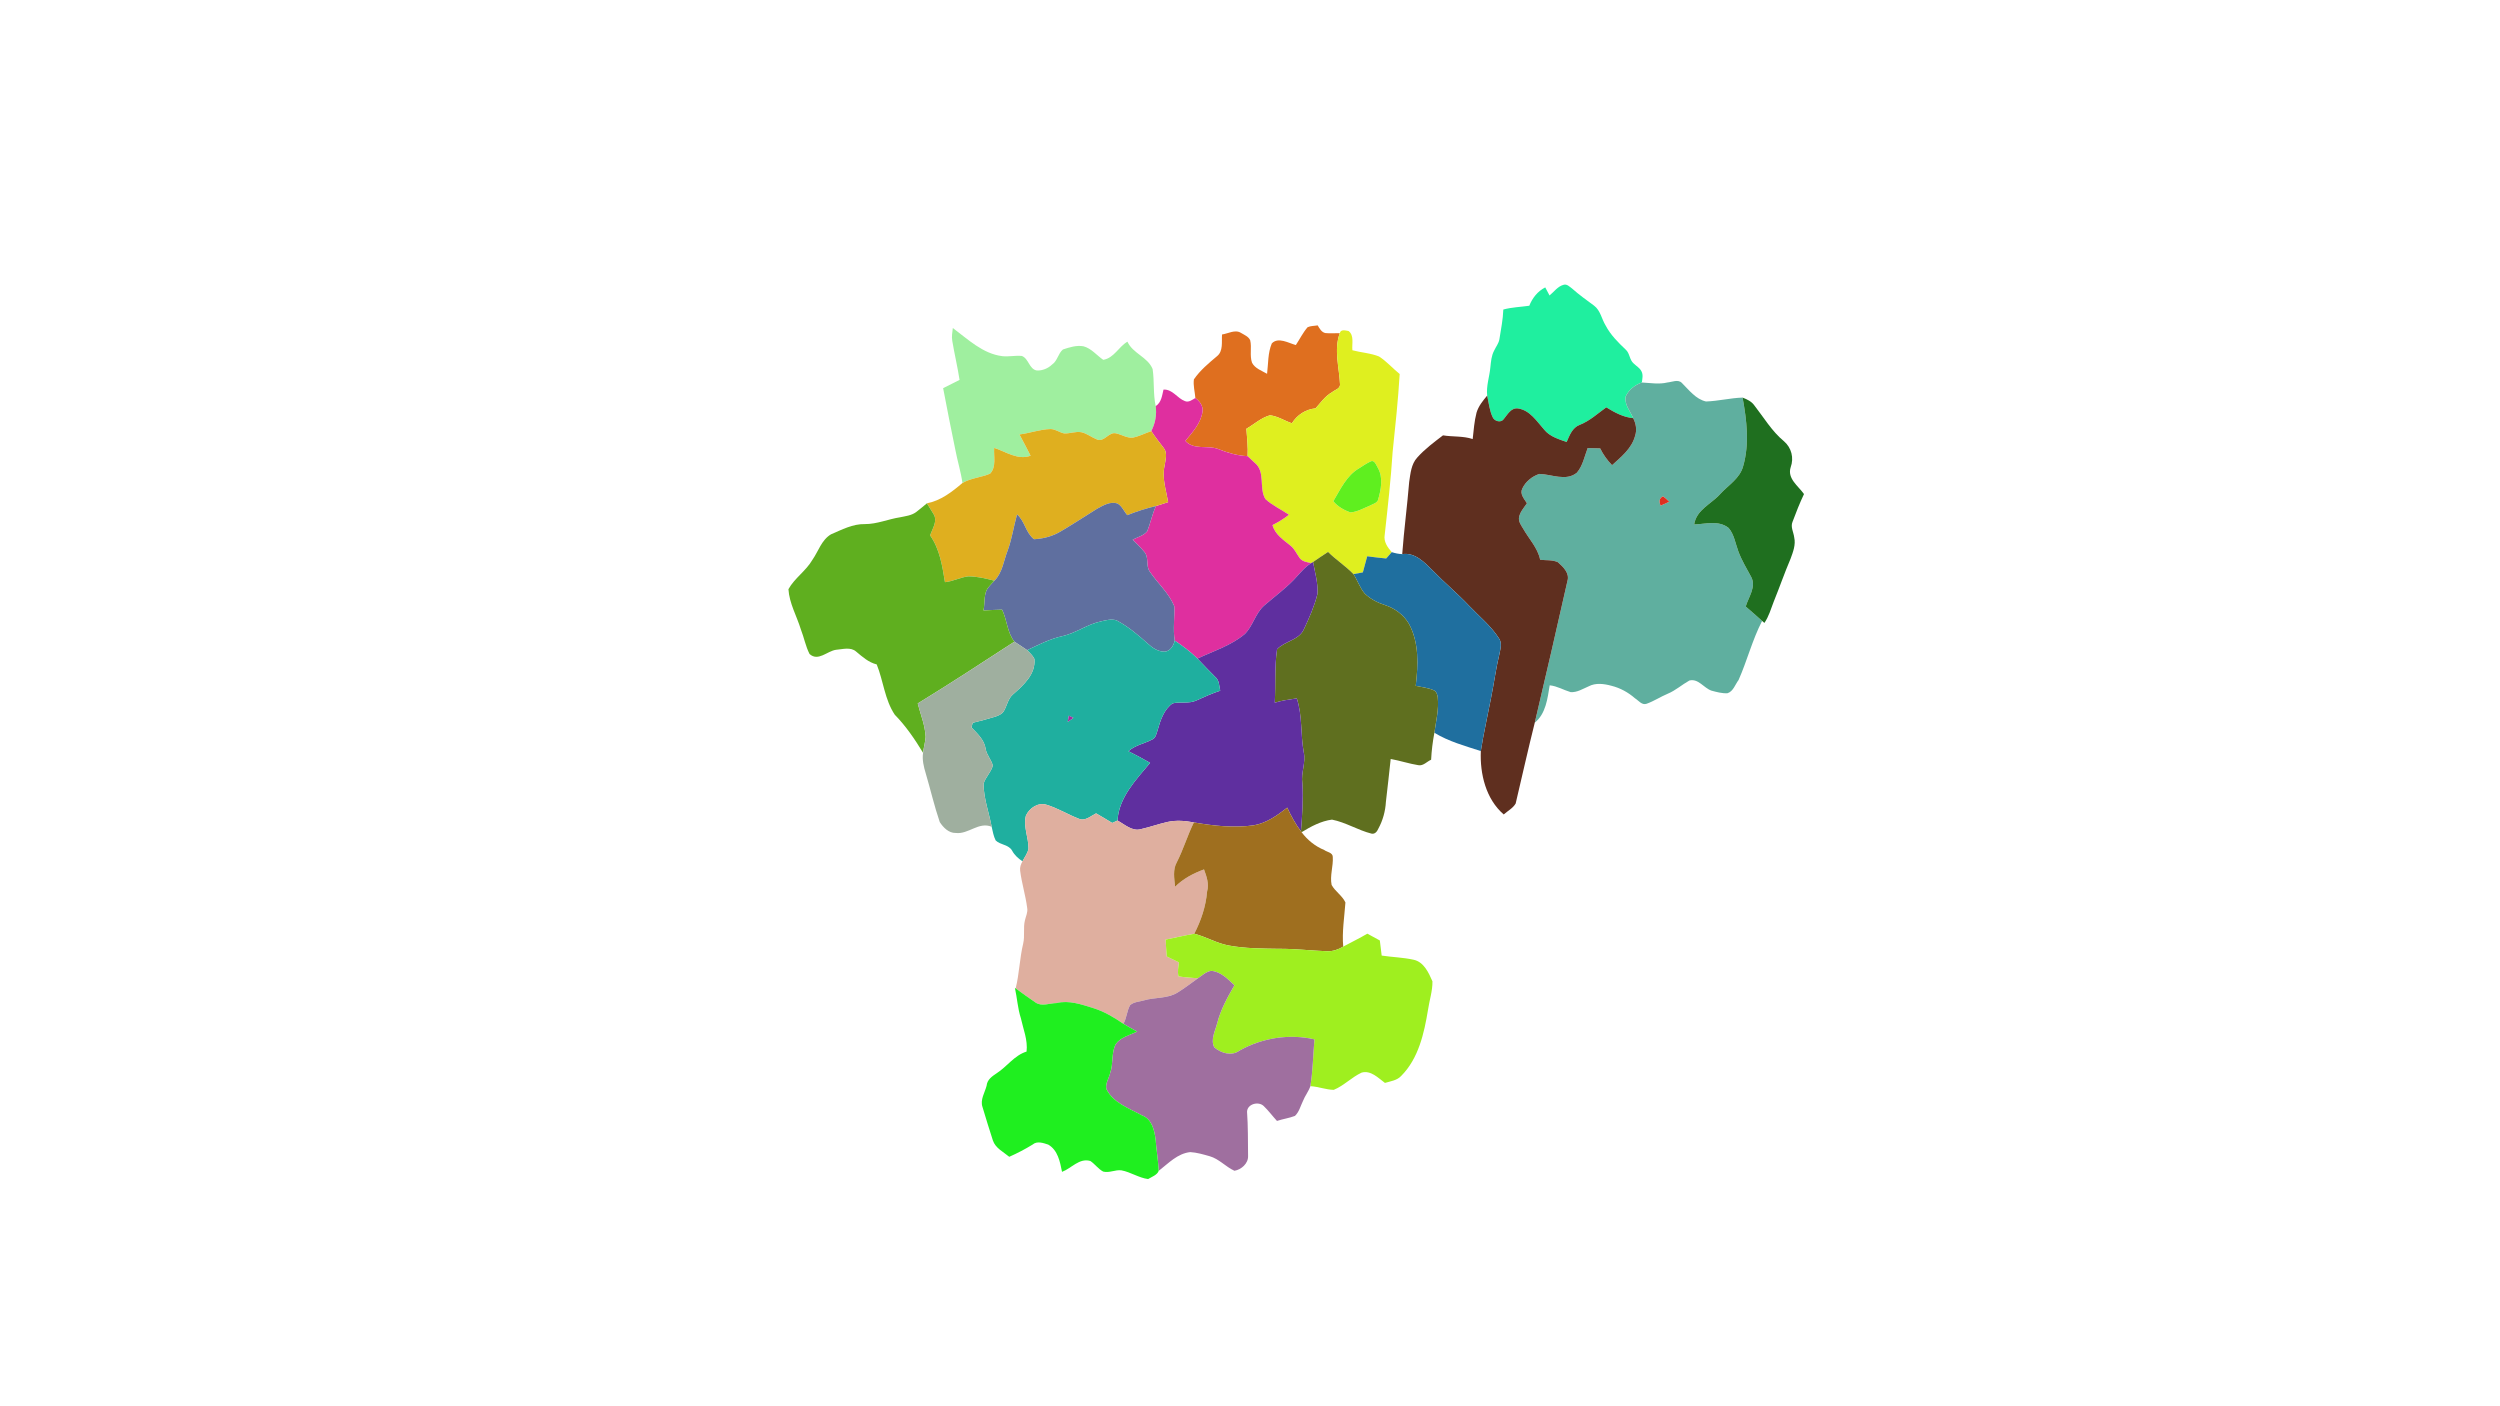 <?xml version="1.0" encoding="UTF-8" ?>
<!DOCTYPE svg PUBLIC "-//W3C//DTD SVG 1.1//EN" "http://www.w3.org/Graphics/SVG/1.1/DTD/svg11.dtd">
<svg width="1920pt" height="1080pt" viewBox="0 0 1920 1080" version="1.1" xmlns="http://www.w3.org/2000/svg">
<g id="#1fef9fff">
<path fill="#1fef9f" opacity="1.00" d=" M 1200.86 218.72 C 1203.42 217.92 1205.47 220.25 1207.37 221.61 C 1212.70 226.36 1218.52 230.52 1224.27 234.76 C 1229.18 238.47 1230.04 244.96 1233.10 249.94 C 1236.86 257.16 1242.69 262.96 1248.54 268.50 C 1251.77 271.33 1251.36 276.41 1254.69 279.18 C 1256.73 281.17 1259.45 282.61 1260.71 285.30 C 1262.06 287.95 1261.30 290.97 1260.94 293.76 C 1255.77 295.58 1250.78 299.34 1248.55 304.46 C 1247.33 310.62 1252.07 315.77 1254.27 321.13 C 1246.69 320.48 1239.98 316.73 1233.62 312.84 C 1226.98 317.61 1220.88 323.31 1213.16 326.33 C 1207.51 328.43 1205.41 334.47 1203.16 339.49 C 1197.01 337.24 1190.25 335.32 1185.98 330.04 C 1180.26 323.64 1175.02 315.01 1165.76 313.69 C 1160.42 313.06 1157.74 318.44 1154.85 321.89 C 1152.80 324.88 1147.93 323.61 1146.50 320.68 C 1143.91 315.42 1143.39 309.48 1142.15 303.83 C 1141.31 296.45 1143.94 289.37 1144.60 282.10 C 1145.07 277.77 1145.38 273.24 1147.47 269.33 C 1148.78 266.42 1150.98 263.81 1151.53 260.60 C 1152.71 253.00 1154.30 245.42 1154.55 237.72 C 1161.05 235.94 1167.85 235.77 1174.50 234.81 C 1176.89 228.79 1180.95 223.68 1186.75 220.72 C 1187.58 222.27 1189.22 225.38 1190.04 226.93 C 1193.50 224.12 1196.32 219.90 1200.86 218.72 Z" />
</g>
<g id="#df6f1fff">
<path fill="#df6f1f" opacity="1.00" d=" M 1004.22 251.32 C 1006.57 250.19 1009.38 250.36 1011.97 249.88 C 1013.40 252.25 1014.97 255.29 1018.00 255.81 C 1021.62 256.15 1025.31 255.84 1028.96 255.87 C 1024.26 268.71 1028.55 282.15 1029.13 295.27 C 1029.27 298.62 1025.04 299.42 1023.07 301.20 C 1017.78 304.12 1014.28 309.23 1010.33 313.63 C 1002.70 314.33 996.20 318.70 992.17 325.09 C 986.54 323.15 981.32 319.62 975.34 318.94 C 968.57 320.81 963.23 325.84 957.22 329.29 C 957.70 336.29 958.55 343.30 958.18 350.33 C 950.23 349.99 942.60 347.69 935.27 344.74 C 927.05 341.80 916.83 345.84 910.38 338.59 C 915.91 331.89 922.30 325.02 923.55 316.05 C 924.12 311.81 921.33 308.01 918.04 305.67 C 917.68 300.92 916.26 296.11 916.92 291.35 C 921.68 284.38 928.23 279.00 934.61 273.60 C 939.61 269.70 938.11 262.40 938.52 256.88 C 943.22 256.24 948.61 252.75 953.21 255.74 C 955.71 257.25 958.86 258.47 960.15 261.31 C 961.51 266.97 959.61 273.00 961.55 278.57 C 963.87 283.03 969.02 284.68 973.11 287.08 C 974.08 279.35 973.65 271.02 976.75 263.74 C 981.68 258.56 989.72 263.54 995.21 265.00 C 998.22 260.44 1000.63 255.48 1004.22 251.32 Z" />
</g>
<g id="#9fef9fff">
<path fill="#9fef9f" opacity="1.00" d=" M 731.77 251.92 C 743.42 260.57 754.70 271.66 769.76 273.53 C 774.77 274.11 779.79 272.85 784.79 273.38 C 790.10 275.37 790.37 283.55 796.28 284.54 C 800.56 284.72 804.89 282.96 807.98 279.98 C 812.16 277.15 812.58 271.51 816.35 268.39 C 821.35 266.73 826.73 265.01 832.09 265.94 C 838.17 267.55 842.27 272.91 847.29 276.35 C 855.59 274.96 859.07 266.37 865.86 262.40 C 870.00 271.55 881.44 274.10 885.22 283.44 C 886.63 292.85 885.53 302.53 887.58 311.90 C 888.49 318.49 887.26 325.20 884.19 331.09 C 879.48 332.74 874.97 335.02 870.09 336.13 C 865.61 336.57 861.63 333.85 857.38 332.89 C 851.68 331.15 848.07 339.99 842.43 337.49 C 838.34 335.89 834.84 332.92 830.49 331.95 C 826.06 331.14 821.67 333.09 817.26 332.88 C 813.66 332.14 810.58 329.51 806.81 329.51 C 798.66 329.72 790.97 332.66 782.95 333.67 C 785.84 339.09 788.73 344.52 791.50 350.01 C 781.55 353.57 772.65 346.93 763.55 343.97 C 763.02 350.43 765.41 358.58 760.37 363.78 C 753.51 366.72 745.67 367.12 739.16 370.93 C 737.98 362.40 735.36 354.17 733.76 345.73 C 730.51 329.87 727.32 314.02 724.33 298.12 C 728.48 295.91 732.77 293.96 736.94 291.76 C 735.40 281.72 733.02 271.84 731.35 261.82 C 730.75 258.53 731.38 255.19 731.77 251.92 Z" />
</g>
<g id="#dfef1fff">
<path fill="#dfef1f" opacity="1.00" d=" M 1028.96 255.87 C 1029.70 252.75 1033.01 253.75 1035.70 254.21 C 1040.21 257.66 1038.12 264.18 1038.64 269.00 C 1045.39 270.80 1052.55 271.15 1059.06 273.76 C 1064.93 277.51 1069.56 282.89 1074.96 287.26 C 1073.75 307.30 1071.62 327.27 1069.53 347.23 C 1068.19 368.44 1065.79 389.56 1063.46 410.68 C 1062.50 416.00 1065.61 420.32 1068.86 424.06 C 1067.43 425.68 1066.00 427.29 1064.60 428.92 C 1059.72 428.47 1054.88 427.87 1050.03 427.22 C 1048.86 431.33 1047.76 435.46 1046.67 439.59 C 1044.25 440.01 1041.85 440.46 1039.47 440.92 C 1033.44 434.71 1026.08 429.98 1019.93 423.89 C 1016.05 426.40 1012.25 429.02 1008.43 431.60 C 1008.07 431.82 1007.37 432.26 1007.02 432.48 C 1003.87 431.78 1000.10 431.35 998.09 428.51 C 995.78 425.31 994.21 421.51 991.03 419.02 C 985.62 414.60 979.16 410.47 977.27 403.24 C 981.70 400.99 986.01 398.46 989.88 395.32 C 983.89 391.22 977.07 388.21 971.76 383.21 C 966.74 374.82 972.01 362.13 963.64 355.46 C 961.85 353.70 960.01 352.02 958.18 350.33 C 958.55 343.30 957.70 336.29 957.22 329.29 C 963.23 325.84 968.57 320.81 975.34 318.94 C 981.32 319.62 986.54 323.15 992.17 325.09 C 996.20 318.70 1002.70 314.33 1010.33 313.63 C 1014.28 309.23 1017.78 304.12 1023.07 301.20 C 1025.04 299.42 1029.27 298.62 1029.13 295.27 C 1028.55 282.15 1024.26 268.71 1028.96 255.87 M 1052.46 354.48 C 1049.42 355.99 1046.57 357.79 1043.77 359.67 C 1034.19 365.19 1029.42 375.86 1024.00 384.94 C 1027.34 389.03 1032.21 391.79 1037.11 393.55 C 1042.47 393.13 1047.25 390.26 1052.15 388.30 C 1054.16 387.10 1057.07 386.56 1058.22 384.28 C 1060.59 376.18 1062.59 366.86 1058.05 359.05 C 1056.87 357.07 1055.41 352.68 1052.46 354.48 Z" />
</g>
<g id="#5faf9fff">
<path fill="#5faf9f" opacity="1.00" d=" M 1280.67 293.72 C 1284.06 293.45 1288.86 291.02 1291.75 294.18 C 1297.21 299.59 1302.32 306.53 1310.19 308.34 C 1319.62 308.05 1328.85 305.63 1338.31 305.35 C 1341.44 322.56 1343.71 340.81 1338.77 357.93 C 1336.30 367.41 1327.48 372.47 1321.26 379.27 C 1314.44 387.00 1302.80 391.41 1301.12 402.79 C 1309.96 402.49 1319.92 399.37 1327.58 405.47 C 1331.90 410.52 1332.79 417.51 1335.10 423.57 C 1337.65 430.42 1341.45 436.68 1344.91 443.09 C 1348.98 450.69 1342.84 458.53 1340.71 465.82 C 1344.94 469.44 1349.15 473.12 1353.30 476.87 C 1345.80 491.38 1341.82 507.37 1335.22 522.26 C 1332.62 525.62 1331.19 530.99 1326.71 532.40 C 1322.55 532.66 1318.35 531.46 1314.41 530.42 C 1308.49 528.38 1304.27 520.85 1297.42 522.65 C 1291.76 525.80 1286.87 530.27 1280.82 532.78 C 1275.28 535.10 1270.23 538.49 1264.57 540.50 C 1260.98 541.79 1258.35 537.92 1255.70 536.31 C 1250.49 531.74 1244.26 528.32 1237.52 526.66 C 1231.88 525.13 1225.44 524.24 1220.06 527.12 C 1215.63 528.99 1211.19 531.94 1206.21 531.54 C 1200.81 529.95 1195.87 526.87 1190.17 526.32 C 1188.49 536.47 1187.24 548.10 1178.70 555.02 C 1187.23 518.78 1195.64 482.52 1203.79 446.20 C 1205.64 440.20 1200.44 435.26 1196.40 431.75 C 1192.16 429.82 1187.34 430.45 1182.83 429.90 C 1181.01 420.77 1174.23 413.97 1169.82 406.08 C 1168.23 403.44 1166.02 400.53 1166.62 397.24 C 1167.41 393.10 1170.40 389.91 1172.68 386.52 C 1170.64 383.20 1167.03 379.39 1169.11 375.26 C 1171.55 369.90 1176.71 365.76 1182.25 363.98 C 1191.60 364.20 1202.74 369.87 1211.04 363.03 C 1215.59 357.71 1216.90 350.51 1219.33 344.10 C 1221.73 344.17 1226.54 344.30 1228.94 344.36 C 1231.26 349.13 1234.36 353.44 1238.06 357.25 C 1245.13 350.82 1253.24 344.38 1255.76 334.68 C 1257.29 330.14 1256.40 325.27 1254.27 321.13 C 1252.07 315.77 1247.33 310.62 1248.55 304.46 C 1250.78 299.34 1255.77 295.58 1260.94 293.76 C 1267.47 294.10 1274.19 295.33 1280.67 293.72 M 1277.17 381.21 C 1274.04 382.59 1274.16 385.62 1275.37 388.34 C 1277.57 387.36 1279.77 386.36 1281.98 385.36 C 1280.46 383.86 1278.97 382.33 1277.17 381.21 Z" />
</g>
<g id="#df2f9fff">
<path fill="#df2f9f" opacity="1.00" d=" M 893.57 299.19 C 900.65 298.88 904.04 305.84 910.03 308.05 C 912.95 309.29 915.64 307.02 918.04 305.67 C 921.33 308.01 924.12 311.81 923.55 316.05 C 922.30 325.02 915.91 331.89 910.38 338.59 C 916.83 345.84 927.05 341.80 935.27 344.74 C 942.60 347.69 950.23 349.99 958.18 350.33 C 960.01 352.02 961.85 353.70 963.64 355.46 C 972.01 362.13 966.74 374.82 971.76 383.21 C 977.07 388.21 983.89 391.22 989.88 395.32 C 986.01 398.46 981.70 400.99 977.27 403.24 C 979.16 410.47 985.62 414.60 991.03 419.02 C 994.21 421.51 995.78 425.31 998.09 428.51 C 1000.10 431.35 1003.87 431.78 1007.02 432.48 C 1001.61 435.79 997.81 440.98 993.47 445.47 C 986.52 452.59 978.48 458.49 970.98 464.99 C 964.10 470.95 962.38 480.64 955.97 486.97 C 945.39 495.84 931.95 500.02 919.62 505.78 C 914.36 500.51 908.33 496.14 902.20 491.97 C 900.72 483.18 902.24 474.35 901.83 465.54 C 897.64 455.35 889.03 447.98 883.00 438.98 C 879.83 434.51 882.53 428.34 879.00 424.07 C 876.22 420.62 873.02 417.57 869.86 414.48 C 873.63 412.50 878.25 411.43 881.04 408.03 C 883.62 401.69 884.82 394.83 887.81 388.62 C 890.93 387.67 894.02 386.62 897.13 385.65 C 895.62 376.46 892.23 367.12 894.40 357.76 C 894.99 353.34 896.86 348.15 893.84 344.22 C 890.52 339.92 887.18 335.63 884.19 331.09 C 887.26 325.20 888.49 318.49 887.58 311.90 C 891.99 309.11 892.45 303.77 893.57 299.19 Z" />
</g>
<g id="#5f2f1fff">
<path fill="#5f2f1f" opacity="1.00" d=" M 1142.15 303.83 C 1143.39 309.48 1143.91 315.42 1146.50 320.68 C 1147.93 323.61 1152.80 324.88 1154.85 321.89 C 1157.74 318.44 1160.42 313.06 1165.76 313.69 C 1175.02 315.01 1180.26 323.64 1185.98 330.04 C 1190.25 335.32 1197.01 337.24 1203.16 339.49 C 1205.41 334.47 1207.51 328.43 1213.16 326.33 C 1220.88 323.31 1226.98 317.61 1233.62 312.84 C 1239.98 316.73 1246.69 320.48 1254.27 321.13 C 1256.40 325.27 1257.29 330.14 1255.76 334.68 C 1253.24 344.38 1245.13 350.82 1238.06 357.25 C 1234.36 353.44 1231.26 349.13 1228.94 344.36 C 1226.54 344.30 1221.73 344.17 1219.33 344.10 C 1216.90 350.51 1215.59 357.71 1211.04 363.03 C 1202.74 369.87 1191.60 364.20 1182.25 363.98 C 1176.71 365.76 1171.55 369.90 1169.11 375.26 C 1167.03 379.39 1170.64 383.20 1172.68 386.52 C 1170.40 389.91 1167.41 393.10 1166.62 397.24 C 1166.02 400.53 1168.23 403.44 1169.82 406.08 C 1174.23 413.97 1181.01 420.77 1182.83 429.90 C 1187.34 430.45 1192.16 429.82 1196.40 431.75 C 1200.44 435.26 1205.64 440.20 1203.79 446.20 C 1195.64 482.52 1187.23 518.78 1178.70 555.02 C 1173.54 575.65 1168.91 596.42 1164.03 617.10 C 1161.95 620.71 1157.92 622.76 1154.86 625.51 C 1141.09 613.59 1136.56 594.38 1137.26 576.82 C 1139.40 563.17 1142.53 549.71 1145.10 536.14 C 1147.43 524.71 1148.90 513.11 1151.67 501.77 C 1152.44 497.92 1153.66 493.41 1151.01 489.98 C 1144.94 480.58 1136.16 473.51 1128.52 465.47 C 1119.62 456.02 1109.60 447.75 1100.58 438.41 C 1094.13 432.03 1086.95 424.14 1076.90 425.57 C 1078.27 407.07 1080.73 388.67 1082.25 370.17 C 1083.24 363.70 1083.78 356.46 1088.42 351.42 C 1094.22 344.89 1101.31 339.65 1108.22 334.35 C 1115.76 335.60 1123.69 334.71 1131.02 337.20 C 1131.79 330.41 1132.25 323.55 1133.98 316.92 C 1135.47 311.91 1138.83 307.76 1142.15 303.83 Z" />
</g>
<g id="#1f6f1fff">
<path fill="#1f6f1f" opacity="1.00" d=" M 1338.31 305.35 C 1341.53 306.63 1344.86 308.10 1347.03 310.95 C 1354.49 320.45 1360.69 331.14 1370.13 338.92 C 1375.87 343.86 1377.85 351.72 1375.26 358.78 C 1372.39 367.56 1381.14 373.25 1385.47 379.43 C 1382.17 386.42 1379.32 393.61 1376.63 400.84 C 1375.00 404.78 1377.51 408.81 1377.96 412.75 C 1379.24 418.33 1377.06 423.94 1375.15 429.12 C 1370.51 439.98 1366.67 451.15 1362.22 462.08 C 1360.08 467.63 1358.46 473.46 1355.05 478.41 C 1354.61 478.03 1353.74 477.25 1353.30 476.87 C 1349.15 473.12 1344.94 469.44 1340.71 465.82 C 1342.84 458.53 1348.98 450.69 1344.91 443.09 C 1341.45 436.68 1337.65 430.42 1335.10 423.57 C 1332.79 417.51 1331.90 410.52 1327.58 405.47 C 1319.92 399.37 1309.96 402.49 1301.12 402.79 C 1302.80 391.41 1314.44 387.00 1321.26 379.27 C 1327.48 372.47 1336.30 367.41 1338.77 357.93 C 1343.71 340.81 1341.44 322.56 1338.31 305.35 Z" />
</g>
<g id="#dfaf1fff">
<path fill="#dfaf1f" opacity="1.00" d=" M 782.95 333.67 C 790.97 332.66 798.66 329.72 806.81 329.51 C 810.58 329.51 813.66 332.14 817.26 332.88 C 821.67 333.09 826.06 331.14 830.49 331.95 C 834.84 332.92 838.34 335.89 842.43 337.49 C 848.07 339.99 851.68 331.15 857.38 332.89 C 861.63 333.85 865.61 336.57 870.09 336.13 C 874.97 335.02 879.48 332.74 884.19 331.09 C 887.18 335.63 890.52 339.92 893.84 344.22 C 896.86 348.15 894.99 353.34 894.40 357.76 C 892.23 367.12 895.62 376.46 897.13 385.65 C 894.02 386.62 890.93 387.67 887.81 388.62 C 880.30 390.42 872.94 392.76 865.77 395.63 C 863.15 392.76 861.70 388.58 858.18 386.67 C 852.74 384.88 847.27 388.18 842.66 390.66 C 833.43 396.45 824.29 402.38 814.93 407.95 C 808.71 411.80 801.37 413.76 794.12 414.12 C 787.73 409.29 787.16 400.34 781.10 395.09 C 778.50 404.26 777.22 413.78 773.91 422.75 C 770.81 430.56 769.94 439.84 763.69 445.99 C 757.16 444.30 750.48 442.68 743.71 442.64 C 737.54 443.35 731.93 446.50 725.72 447.10 C 723.67 434.62 721.77 421.74 714.28 411.14 C 716.07 406.14 720.23 400.15 717.06 394.97 C 715.36 392.11 713.63 389.33 711.87 386.55 C 722.49 384.50 731.13 377.78 739.16 370.93 C 745.67 367.12 753.51 366.72 760.37 363.78 C 765.41 358.58 763.02 350.43 763.55 343.97 C 772.65 346.93 781.55 353.57 791.50 350.01 C 788.73 344.52 785.84 339.09 782.95 333.67 Z" />
</g>
<g id="#5fef1fff">
<path fill="#5fef1f" opacity="1.00" d=" M 1052.46 354.48 C 1055.41 352.68 1056.87 357.07 1058.05 359.05 C 1062.59 366.86 1060.59 376.18 1058.22 384.28 C 1057.07 386.56 1054.16 387.10 1052.15 388.30 C 1047.25 390.26 1042.47 393.13 1037.11 393.55 C 1032.21 391.79 1027.34 389.03 1024.00 384.94 C 1029.42 375.86 1034.19 365.19 1043.77 359.67 C 1046.57 357.79 1049.42 355.99 1052.46 354.48 Z" />
</g>
<g id="#df2f1fff">
<path fill="#df2f1f" opacity="1.00" d=" M 1277.17 381.21 C 1278.97 382.33 1280.46 383.86 1281.98 385.36 C 1279.77 386.36 1277.57 387.36 1275.37 388.34 C 1274.16 385.62 1274.04 382.59 1277.17 381.21 Z" />
</g>
<g id="#5f6f9fff">
<path fill="#5f6f9f" opacity="1.00" d=" M 842.66 390.66 C 847.27 388.18 852.74 384.88 858.18 386.67 C 861.70 388.58 863.15 392.76 865.77 395.63 C 872.94 392.76 880.30 390.42 887.81 388.62 C 884.82 394.83 883.62 401.69 881.04 408.03 C 878.25 411.43 873.63 412.50 869.86 414.48 C 873.02 417.57 876.22 420.62 879.00 424.07 C 882.53 428.34 879.83 434.51 883.00 438.98 C 889.03 447.98 897.64 455.35 901.83 465.54 C 902.24 474.35 900.72 483.18 902.20 491.97 C 901.32 495.76 898.96 499.94 894.73 500.48 C 889.69 500.68 885.17 497.69 881.62 494.41 C 874.16 487.74 866.45 481.18 857.57 476.49 C 853.60 475.08 849.28 476.38 845.34 477.27 C 835.00 479.49 826.35 486.20 816.05 488.52 C 806.45 490.59 797.67 495.18 788.85 499.31 C 785.68 497.01 782.27 495.02 779.07 492.80 C 773.46 485.77 773.49 476.13 769.58 468.22 C 764.82 468.34 760.06 468.55 755.31 468.86 C 756.68 462.88 755.03 455.46 759.53 450.59 C 760.84 448.98 762.29 447.50 763.69 445.99 C 769.94 439.84 770.81 430.56 773.91 422.75 C 777.22 413.78 778.50 404.26 781.10 395.09 C 787.16 400.34 787.73 409.29 794.12 414.12 C 801.37 413.76 808.71 411.80 814.93 407.95 C 824.29 402.38 833.43 396.45 842.66 390.66 Z" />
</g>
<g id="#5faf1ffe">
<path fill="#5faf1f" opacity="1.00" d=" M 703.43 393.39 C 706.35 391.25 709.04 388.81 711.87 386.55 C 713.63 389.33 715.36 392.11 717.06 394.97 C 720.23 400.15 716.07 406.14 714.28 411.14 C 721.77 421.74 723.67 434.62 725.72 447.10 C 731.93 446.50 737.54 443.35 743.71 442.64 C 750.48 442.68 757.16 444.30 763.69 445.99 C 762.29 447.50 760.84 448.98 759.53 450.59 C 755.03 455.46 756.68 462.88 755.31 468.86 C 760.06 468.55 764.82 468.34 769.58 468.22 C 773.49 476.13 773.46 485.77 779.07 492.80 C 754.44 508.81 729.86 524.92 704.80 540.26 C 707.02 548.77 710.48 557.06 710.89 565.94 C 710.60 570.05 709.37 574.04 708.91 578.15 C 702.60 567.74 695.72 557.62 687.19 548.91 C 679.46 537.38 678.45 522.90 673.31 510.27 C 667.08 508.74 662.31 504.43 657.53 500.43 C 653.27 496.64 646.94 498.68 641.99 499.05 C 635.14 500.08 628.37 508.21 621.75 502.29 C 618.69 496.36 617.53 489.67 615.09 483.48 C 611.93 473.14 606.19 463.41 605.52 452.49 C 610.33 443.90 619.01 438.46 623.94 429.94 C 628.54 423.38 630.92 414.65 638.23 410.35 C 646.51 406.83 654.97 402.26 664.25 402.50 C 673.56 402.55 682.22 398.65 691.31 397.27 C 695.44 396.39 699.89 395.92 703.43 393.39 Z" />
</g>
<g id="#1f6f9fff">
<path fill="#1f6f9f" opacity="1.00" d=" M 1068.86 424.06 C 1071.46 424.88 1074.15 425.47 1076.90 425.57 C 1086.95 424.14 1094.13 432.03 1100.58 438.41 C 1109.60 447.75 1119.62 456.02 1128.52 465.47 C 1136.16 473.51 1144.94 480.58 1151.01 489.98 C 1153.66 493.41 1152.44 497.92 1151.67 501.77 C 1148.90 513.11 1147.43 524.71 1145.10 536.14 C 1142.53 549.71 1139.40 563.17 1137.26 576.82 C 1125.10 572.86 1112.61 569.49 1101.60 562.76 C 1102.85 553.79 1105.16 544.77 1104.19 535.64 C 1103.92 533.46 1103.15 530.88 1100.89 530.03 C 1096.57 528.17 1091.82 527.74 1087.28 526.73 C 1089.16 510.75 1089.98 493.50 1081.97 478.94 C 1077.96 472.13 1071.22 467.19 1063.77 464.74 C 1058.05 462.91 1052.48 460.10 1048.15 455.90 C 1044.36 451.48 1042.60 445.77 1039.47 440.92 C 1041.85 440.46 1044.25 440.01 1046.67 439.59 C 1047.76 435.46 1048.86 431.33 1050.03 427.22 C 1054.88 427.87 1059.72 428.47 1064.60 428.92 C 1066.00 427.29 1067.43 425.68 1068.86 424.06 Z" />
</g>
<g id="#5f6f1fff">
<path fill="#5f6f1f" opacity="1.00" d=" M 1008.43 431.60 C 1012.25 429.02 1016.05 426.40 1019.93 423.89 C 1026.08 429.98 1033.44 434.71 1039.47 440.92 C 1042.60 445.77 1044.36 451.48 1048.15 455.90 C 1052.48 460.10 1058.05 462.91 1063.77 464.74 C 1071.22 467.19 1077.96 472.13 1081.97 478.94 C 1089.98 493.50 1089.16 510.75 1087.28 526.73 C 1091.82 527.74 1096.57 528.17 1100.89 530.03 C 1103.15 530.88 1103.92 533.46 1104.19 535.64 C 1105.16 544.77 1102.85 553.79 1101.60 562.76 C 1100.32 569.60 1099.44 576.51 1099.11 583.47 C 1095.89 584.82 1093.16 588.34 1089.36 587.68 C 1082.16 586.52 1075.23 584.19 1068.05 582.89 C 1066.81 593.84 1065.74 604.82 1064.38 615.76 C 1063.96 622.97 1062.05 630.06 1058.57 636.39 C 1057.66 638.55 1055.96 640.81 1053.31 640.22 C 1042.89 637.60 1033.53 631.54 1022.97 629.47 C 1014.57 630.54 1006.77 634.75 999.63 639.13 C 999.51 638.96 999.27 638.62 999.14 638.45 C 1000.08 626.16 1000.99 613.85 1000.21 601.51 C 999.01 593.45 1003.06 585.73 1001.27 577.69 C 998.73 563.98 1000.35 549.78 995.95 536.36 C 990.23 537.17 984.54 537.96 979.02 539.67 C 979.80 526.01 978.78 512.19 980.77 498.66 C 986.62 492.29 997.58 491.74 1001.36 483.32 C 1005.46 474.58 1009.43 465.66 1011.77 456.28 C 1012.40 447.94 1009.87 439.75 1008.43 431.60 Z" />
</g>
<g id="#5f2f9fff">
<path fill="#5f2f9f" opacity="1.00" d=" M 1007.02 432.48 C 1007.37 432.26 1008.07 431.82 1008.43 431.60 C 1009.87 439.75 1012.40 447.94 1011.77 456.28 C 1009.43 465.66 1005.46 474.58 1001.36 483.32 C 997.58 491.74 986.62 492.29 980.77 498.66 C 978.78 512.19 979.80 526.01 979.02 539.67 C 984.54 537.96 990.23 537.17 995.95 536.36 C 1000.35 549.78 998.73 563.98 1001.27 577.69 C 1003.06 585.73 999.01 593.45 1000.21 601.51 C 1000.99 613.85 1000.08 626.16 999.14 638.45 C 994.90 632.85 991.56 626.62 988.59 620.26 C 980.91 626.29 972.70 632.15 962.85 633.85 C 947.54 636.03 932.03 634.25 916.90 631.62 C 910.17 630.33 903.17 629.77 896.43 631.31 C 889.69 632.85 883.17 635.20 876.43 636.73 C 869.68 638.85 863.80 633.16 858.24 630.16 C 859.25 612.44 872.52 598.80 883.25 585.88 C 877.77 582.74 872.25 579.72 866.59 576.93 C 871.83 572.24 878.95 571.10 885.00 567.88 C 887.67 566.65 888.15 563.46 888.99 560.96 C 891.13 553.43 893.82 544.80 900.57 540.20 C 906.36 538.68 912.70 540.61 918.35 538.16 C 924.53 535.40 930.67 532.52 937.13 530.46 C 936.29 526.76 936.45 522.43 933.24 519.83 C 928.70 515.15 924.05 510.57 919.62 505.78 C 931.95 500.02 945.39 495.84 955.97 486.97 C 962.38 480.64 964.10 470.95 970.98 464.99 C 978.48 458.49 986.52 452.59 993.47 445.47 C 997.81 440.98 1001.61 435.79 1007.02 432.48 Z" />
</g>
<g id="#1faf9fff">
<path fill="#1faf9f" opacity="1.00" d=" M 845.34 477.27 C 849.28 476.38 853.60 475.08 857.57 476.49 C 866.45 481.18 874.16 487.74 881.62 494.41 C 885.17 497.69 889.69 500.68 894.73 500.48 C 898.96 499.94 901.32 495.76 902.20 491.97 C 908.33 496.14 914.36 500.51 919.62 505.78 C 924.05 510.57 928.70 515.15 933.24 519.83 C 936.45 522.43 936.29 526.76 937.13 530.46 C 930.67 532.52 924.53 535.40 918.35 538.16 C 912.70 540.61 906.36 538.68 900.57 540.20 C 893.82 544.80 891.13 553.43 888.99 560.96 C 888.15 563.46 887.67 566.65 885.00 567.88 C 878.95 571.10 871.83 572.24 866.59 576.93 C 872.25 579.72 877.77 582.74 883.25 585.88 C 872.52 598.80 859.25 612.44 858.24 630.16 C 856.89 630.78 855.53 631.40 854.19 632.03 C 850.07 629.51 845.97 627.04 841.79 624.66 C 837.63 626.71 833.20 631.02 828.36 628.71 C 820.05 625.51 812.39 620.69 803.84 618.09 C 797.39 615.93 790.38 620.64 787.87 626.51 C 785.76 634.92 789.95 643.16 789.87 651.57 C 789.41 655.25 786.86 658.23 785.26 661.48 C 782.10 659.38 779.22 656.82 777.39 653.46 C 774.87 648.61 768.27 649.00 764.68 645.46 C 763.03 642.18 762.41 638.52 761.60 634.97 C 759.55 624.01 755.50 613.32 755.36 602.07 C 756.67 596.92 761.22 593.17 762.47 587.98 C 761.39 583.37 757.68 579.80 756.97 575.03 C 755.96 568.27 750.62 563.36 746.08 558.67 C 746.39 557.48 746.71 556.30 747.04 555.13 C 752.81 553.67 758.58 552.20 764.27 550.43 C 766.78 549.63 769.44 548.53 770.90 546.19 C 773.45 541.94 774.12 536.49 778.11 533.18 C 786.03 526.20 795.51 517.79 794.43 506.08 C 793.19 503.43 790.86 501.39 788.85 499.31 C 797.67 495.18 806.45 490.59 816.05 488.52 C 826.35 486.20 835.00 479.49 845.34 477.27 M 820.87 549.67 C 820.58 551.25 820.27 552.82 819.99 554.41 C 821.47 553.40 822.95 552.37 824.41 551.31 C 823.22 550.76 822.04 550.21 820.87 549.67 Z" />
</g>
<g id="#9faf9fff">
<path fill="#9faf9f" opacity="1.00" d=" M 704.80 540.26 C 729.86 524.92 754.44 508.81 779.07 492.80 C 782.27 495.02 785.68 497.01 788.85 499.31 C 790.86 501.39 793.19 503.43 794.43 506.08 C 795.51 517.79 786.03 526.20 778.11 533.18 C 774.12 536.49 773.45 541.94 770.90 546.19 C 769.44 548.53 766.78 549.63 764.27 550.43 C 758.58 552.20 752.81 553.67 747.04 555.13 C 746.71 556.30 746.39 557.48 746.08 558.67 C 750.62 563.36 755.96 568.27 756.97 575.03 C 757.68 579.80 761.39 583.37 762.47 587.98 C 761.22 593.17 756.67 596.92 755.36 602.07 C 755.50 613.32 759.55 624.01 761.60 634.97 C 751.79 630.77 743.75 640.93 733.99 639.72 C 728.62 639.86 724.41 635.50 721.73 631.35 C 717.53 619.06 714.64 606.37 710.96 593.93 C 709.41 588.85 708.12 583.47 708.91 578.15 C 709.37 574.04 710.60 570.05 710.89 565.94 C 710.48 557.06 707.02 548.77 704.80 540.26 Z" />
</g>
<g id="#9f2f9fff">
<path fill="#9f2f9f" opacity="1.00" d=" M 820.87 549.67 C 822.04 550.21 823.22 550.76 824.41 551.31 C 822.95 552.37 821.47 553.40 819.99 554.41 C 820.27 552.82 820.58 551.25 820.87 549.67 Z" />
</g>
<g id="#dfaf9fff">
<path fill="#dfaf9f" opacity="1.00" d=" M 787.87 626.51 C 790.38 620.64 797.39 615.93 803.84 618.09 C 812.39 620.69 820.05 625.51 828.36 628.71 C 833.20 631.02 837.63 626.71 841.79 624.66 C 845.97 627.04 850.07 629.51 854.19 632.03 C 855.53 631.40 856.89 630.78 858.24 630.16 C 863.80 633.16 869.68 638.85 876.43 636.73 C 883.17 635.20 889.69 632.85 896.43 631.31 C 903.17 629.77 910.17 630.33 916.90 631.62 C 912.02 641.50 908.91 652.14 903.91 661.99 C 900.52 667.85 901.87 674.66 902.48 681.01 C 908.72 674.79 916.48 670.72 924.68 667.71 C 926.65 673.12 928.74 678.80 927.06 684.63 C 926.13 696.02 922.42 707.01 917.20 717.13 C 909.82 718.39 902.54 720.13 895.22 721.61 C 895.44 725.94 895.70 730.24 896.08 734.57 C 899.22 736.03 902.33 737.56 905.43 739.12 C 905.01 742.65 904.18 746.29 905.10 749.82 C 910.01 750.71 915.07 750.93 920.07 751.29 C 914.85 755.00 909.78 758.93 904.33 762.31 C 896.53 767.13 886.93 765.76 878.41 768.33 C 874.93 769.35 870.77 769.42 867.97 771.93 C 865.37 776.33 865.39 781.82 862.75 786.26 C 855.59 781.38 848.09 776.86 839.76 774.26 C 830.61 771.44 821.01 767.97 811.36 770.37 C 806.14 770.44 799.96 773.24 795.23 769.90 C 790.05 766.46 785.07 762.75 780.03 759.10 C 782.85 747.78 783.07 736.01 785.80 724.68 C 787.21 718.79 785.69 712.65 787.15 706.77 C 787.85 703.65 789.49 700.60 788.88 697.32 C 787.66 687.64 784.65 678.28 783.46 668.60 C 783.13 666.09 784.06 663.64 785.26 661.48 C 786.86 658.23 789.41 655.25 789.87 651.57 C 789.95 643.16 785.76 634.92 787.87 626.51 Z" />
</g>
<g id="#9f6f1ffe">
<path fill="#9f6f1f" opacity="1.00" d=" M 962.85 633.85 C 972.70 632.15 980.91 626.29 988.59 620.26 C 991.56 626.62 994.90 632.85 999.14 638.45 C 999.27 638.62 999.51 638.96 999.63 639.13 C 1004.10 645.15 1010.11 649.97 1017.06 652.84 C 1018.97 654.35 1023.56 654.73 1023.57 658.09 C 1024.06 665.27 1021.21 672.50 1022.69 679.65 C 1025.44 684.69 1030.88 687.83 1033.29 693.10 C 1032.47 704.37 1030.60 715.61 1031.59 726.99 C 1027.92 729.23 1023.74 730.68 1019.38 730.57 C 1006.92 730.12 994.51 728.58 982.04 728.69 C 969.29 728.50 956.42 728.49 943.85 726.18 C 934.53 724.54 926.31 719.44 917.20 717.13 C 922.42 707.01 926.13 696.02 927.06 684.63 C 928.74 678.80 926.65 673.12 924.68 667.71 C 916.48 670.72 908.72 674.79 902.48 681.01 C 901.87 674.66 900.52 667.85 903.91 661.99 C 908.91 652.14 912.02 641.50 916.90 631.62 C 932.03 634.25 947.54 636.03 962.85 633.85 Z" />
</g>
<g id="#9fef1fff">
<path fill="#9fef1f" opacity="1.00" d=" M 895.22 721.61 C 902.54 720.13 909.82 718.39 917.20 717.13 C 926.31 719.44 934.53 724.54 943.85 726.18 C 956.42 728.49 969.29 728.50 982.04 728.69 C 994.51 728.58 1006.92 730.12 1019.38 730.57 C 1023.74 730.68 1027.92 729.23 1031.59 726.99 C 1037.75 723.63 1044.09 720.63 1050.13 717.06 C 1053.31 718.81 1056.51 720.54 1059.71 722.28 C 1060.19 726.15 1060.63 729.99 1061.13 733.88 C 1069.30 735.13 1077.63 735.28 1085.72 737.10 C 1093.51 738.80 1097.21 746.99 1100.12 753.67 C 1100.24 761.11 1097.75 768.33 1096.69 775.67 C 1093.74 793.58 1089.43 812.93 1076.17 826.25 C 1072.97 829.80 1067.99 830.37 1063.64 831.68 C 1058.47 827.88 1052.82 821.78 1045.73 823.76 C 1038.11 827.30 1032.11 833.80 1024.32 837.01 C 1018.27 836.89 1012.44 834.51 1006.37 834.17 C 1008.30 822.28 1008.46 810.21 1009.50 798.23 C 990.02 793.80 969.23 797.10 951.89 806.90 C 945.78 811.36 937.76 808.80 932.56 804.38 C 929.55 798.36 933.29 791.79 934.79 785.85 C 937.47 775.41 942.66 765.97 948.02 756.72 C 942.99 751.95 937.63 746.27 930.32 745.62 C 926.34 746.11 923.28 749.15 920.07 751.29 C 915.07 750.93 910.01 750.71 905.10 749.82 C 904.18 746.29 905.01 742.65 905.43 739.12 C 902.33 737.56 899.22 736.03 896.08 734.57 C 895.70 730.24 895.44 725.94 895.22 721.61 Z" />
</g>
<g id="#9f6f9fff">
<path fill="#9f6f9f" opacity="1.00" d=" M 920.07 751.29 C 923.28 749.15 926.34 746.11 930.32 745.62 C 937.63 746.27 942.99 751.95 948.02 756.72 C 942.66 765.97 937.47 775.41 934.79 785.85 C 933.29 791.79 929.55 798.36 932.56 804.38 C 937.76 808.80 945.78 811.36 951.89 806.90 C 969.23 797.10 990.02 793.80 1009.50 798.23 C 1008.46 810.21 1008.30 822.28 1006.37 834.17 C 1004.99 838.24 1002.19 841.63 1000.64 845.64 C 998.76 849.47 997.72 854.04 994.52 857.02 C 990.06 858.74 985.24 859.34 980.72 860.88 C 977.25 857.12 974.23 852.97 970.53 849.44 C 966.55 845.56 958.01 847.80 957.73 853.74 C 958.53 865.08 958.40 876.45 958.52 887.80 C 958.78 893.47 953.28 898.35 948.03 899.15 C 941.31 896.09 936.25 890.03 929.02 887.97 C 924.14 886.60 919.20 885.11 914.12 884.81 C 904.31 885.85 897.30 893.48 889.88 899.23 C 889.52 891.21 888.10 883.27 887.51 875.27 C 886.67 868.23 884.61 859.41 877.21 856.70 C 867.30 851.22 854.98 847.13 849.66 836.34 C 848.81 831.99 851.74 827.94 852.66 823.83 C 855.17 816.70 853.35 808.60 856.94 801.78 C 860.77 796.48 867.68 795.06 873.26 792.23 C 869.77 790.21 866.17 788.39 862.75 786.26 C 865.39 781.82 865.37 776.33 867.97 771.93 C 870.77 769.42 874.93 769.35 878.41 768.33 C 886.93 765.76 896.53 767.13 904.33 762.31 C 909.78 758.93 914.85 755.00 920.07 751.29 Z" />
</g>
<g id="#1fef1fff">
<path fill="#1fef1f" opacity="1.00" d=" M 779.44 758.67 L 780.03 759.10 C 785.07 762.75 790.05 766.46 795.23 769.90 C 799.96 773.24 806.14 770.44 811.36 770.37 C 821.01 767.97 830.61 771.44 839.76 774.26 C 848.09 776.86 855.59 781.38 862.75 786.26 C 866.17 788.39 869.77 790.21 873.26 792.23 C 867.68 795.06 860.77 796.48 856.94 801.78 C 853.35 808.60 855.17 816.70 852.66 823.83 C 851.74 827.94 848.81 831.99 849.66 836.34 C 854.98 847.13 867.30 851.22 877.21 856.70 C 884.61 859.41 886.67 868.23 887.51 875.27 C 888.10 883.27 889.52 891.21 889.88 899.23 C 888.81 902.36 884.46 903.87 881.73 905.52 C 874.58 904.58 868.37 900.16 861.30 898.83 C 856.57 898.15 851.89 901.06 847.21 899.76 C 843.44 897.76 840.93 894.00 837.41 891.65 C 828.91 889.10 822.90 897.30 815.64 899.98 C 814.11 892.25 812.41 883.30 805.05 879.06 C 801.33 877.83 796.49 876.04 793.03 879.03 C 787.28 882.57 781.29 885.70 775.11 888.42 C 770.58 884.63 764.47 881.78 762.51 875.80 C 759.75 867.29 757.11 858.73 754.55 850.16 C 752.64 844.57 756.37 839.10 757.71 833.85 C 758.12 829.22 761.86 826.65 765.31 824.35 C 773.38 819.23 778.94 810.53 788.40 807.61 C 789.46 798.75 785.83 790.34 783.99 781.84 C 781.54 774.30 781.17 766.36 779.44 758.67 Z" />
</g>
</svg>
